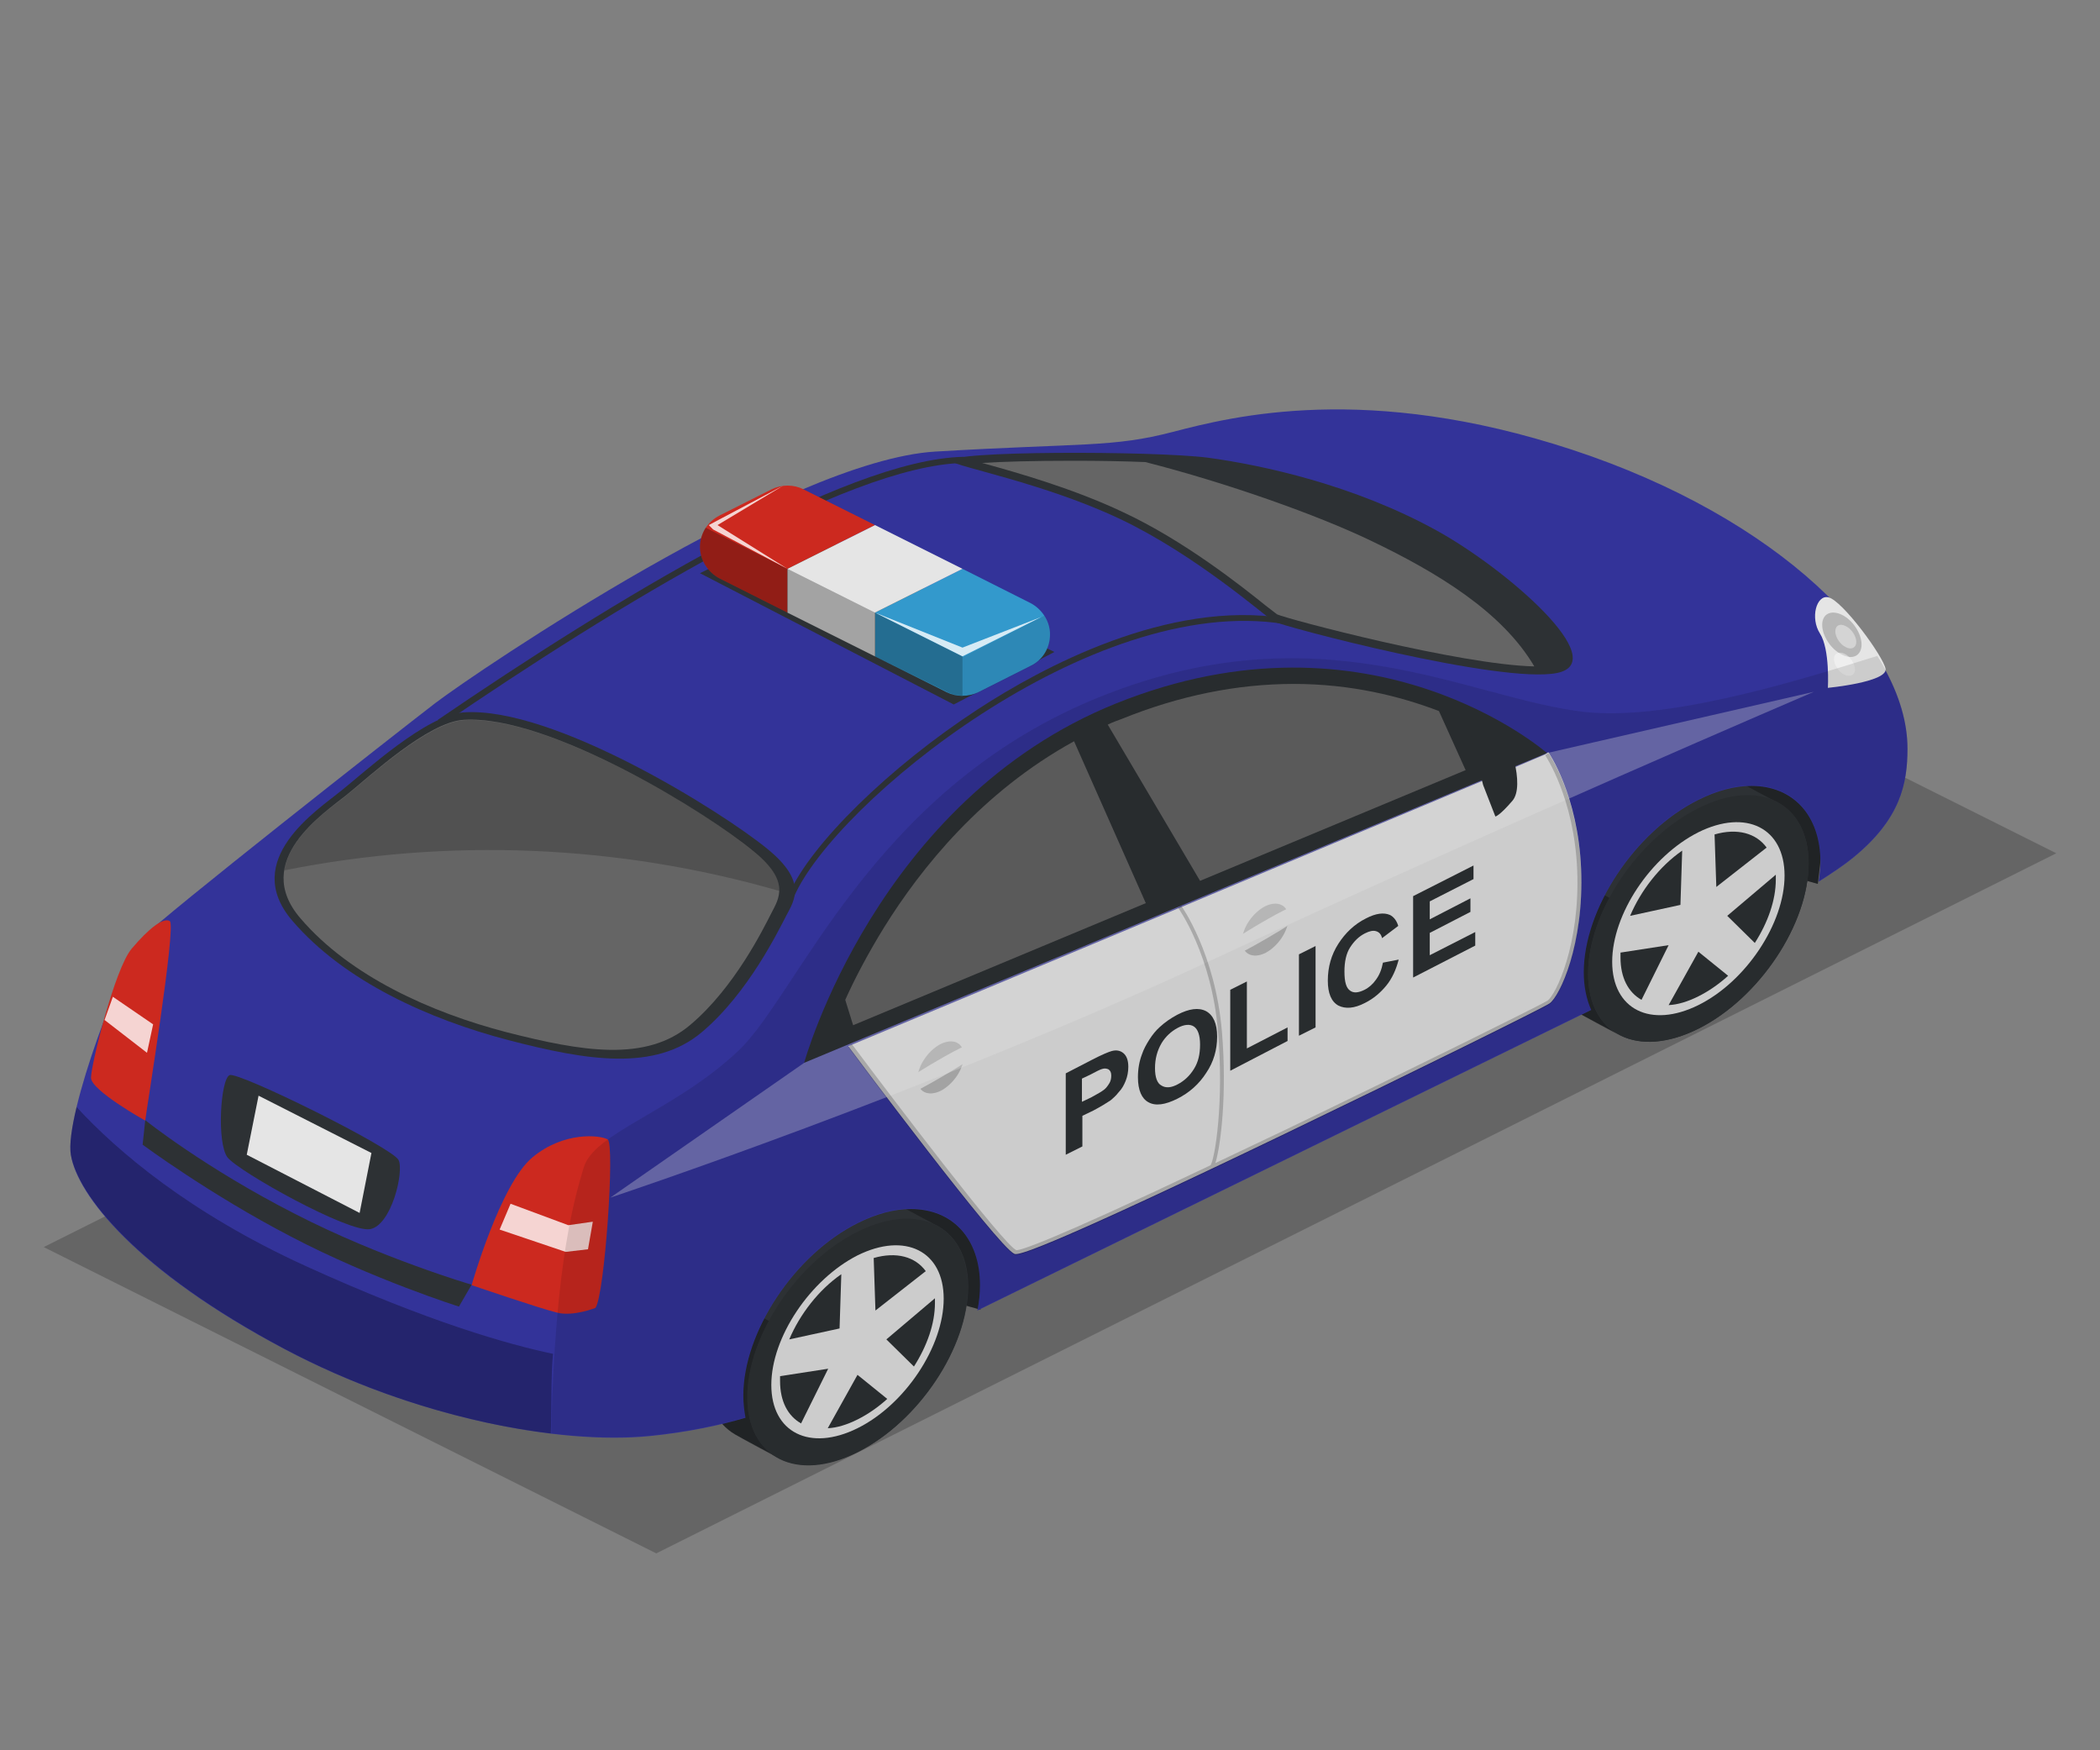 <?xml version="1.0" encoding="utf-8"?>
<!-- Generator: Adobe Illustrator 18.1.0, SVG Export Plug-In . SVG Version: 6.00 Build 0)  -->
<svg version="1.1" id="Layer_1" xmlns="http://www.w3.org/2000/svg" xmlns:xlink="http://www.w3.org/1999/xlink" x="0px" y="0px"
	 viewBox="0 0 480 400" enable-background="new 0 0 480 400" xml:space="preserve">
<rect x="0" y="0" width="480" height="400" fill="#808080" stroke="none"/>
<polygon opacity="0.3" fill="#262626" points="150,355 10,285 330,125 470,195 "/>
<g>
	<polygon fill="#2D3134" points="224.1,299.3 173.9,285.4 208.5,265.5 226,282.4 	"/>
	<polygon opacity="0.29" points="224.1,299.3 173.9,285.4 208.5,265.5 226,282.4 	"/>
	<polygon fill="#2D3134" points="415.5,202 365.3,188 400,168.1 417.5,185 	"/>
	<polygon opacity="0.29" points="415.5,202 365.3,188 400,168.1 417.5,185 	"/>
	<g>
		<path fill="#2D3134" d="M186.6,276.3c6.7-3.4,12.8-3.8,17.3-1.7l0,0l9.5,5.1l0,0c4.8,2.2,7.9,7.1,7.9,14.3
			c0,13.9-11.3,30.9-25.2,37.8c-6.9,3.4-13.1,3.8-17.7,1.6c0,0-9.4-5-10.4-5.6c-4.1-2.4-6.6-7.1-6.6-13.6
			C161.4,300.2,172.7,283.3,186.6,276.3z"/>
		<path opacity="0.29" d="M178.1,333.3c-1.8-0.9-9.2-4.9-10.1-5.5c-4.1-2.4-6.6-7.1-6.6-13.6c0-5.6,1.8-11.7,4.9-17.4l9.5,5.1
			c-3.1,5.7-4.9,11.8-4.9,17.4C170.8,326.1,173.6,331,178.1,333.3z"/>
		<g>
			<path fill="#2D3134" d="M170.8,319.3c0,13.9,11.3,19.6,25.2,12.6c13.9-7,25.2-23.9,25.2-37.8S210,274.5,196,281.5
				C182.1,288.4,170.8,305.4,170.8,319.3z"/>
			<path fill="#E5E5E5" d="M176.3,316.5c0,10.9,8.8,15.3,19.7,9.9s19.7-18.7,19.7-29.6c0-10.9-8.8-15.3-19.7-9.9
				C185.2,292.4,176.3,305.6,176.3,316.5z"/>
			<g>
				<path fill="#2D3134" d="M183.1,325.3c-3-1.7-4.8-5-4.8-9.7c0-0.4,0-0.8,0-1.1l11-1.7L183.1,325.3z"/>
				<path fill="#2D3134" d="M191.9,303.6l-11.5,2.5c2.4-5.7,6.7-11.3,11.9-14.9L191.9,303.6z"/>
				<path fill="#2D3134" d="M200.1,299.5l-0.4-12c5.2-1.5,9.5-0.3,11.9,3L200.1,299.5z"/>
				<path fill="#2D3134" d="M213.7,296.7c0,0.4,0,0.7,0,1.1c0,4.7-1.8,9.8-4.8,14.5l-6.3-6.2L213.7,296.7z"/>
				<path fill="#2D3134" d="M196,314.2l6.8,5.5c-2.1,1.9-4.4,3.5-6.8,4.7s-4.7,1.9-6.8,2L196,314.2z"/>
			</g>
		</g>
		<path opacity="0.11" d="M170.8,319.3c0,13.9,11.3,19.6,25.2,12.6s25.2-23.9,25.2-37.8S210,274.5,196,281.5
			C182.1,288.4,170.8,305.4,170.8,319.3z"/>
	</g>
	<g>
		<path fill="#2D3134" d="M378.7,179.6c6.7-3.4,12.8-3.8,17.3-1.7l0,0l9.5,5.1l0,0c4.8,2.2,7.9,7.1,7.9,14.3
			c0,13.9-11.3,30.9-25.2,37.8c-6.9,3.4-13.1,3.8-17.7,1.6c0,0-9.4-5-10.4-5.6c-4.1-2.4-6.6-7.1-6.6-13.6
			C353.5,203.5,364.8,186.6,378.7,179.6z"/>
		<path opacity="0.29" d="M370.2,236.6c-1.8-0.9-9.2-4.9-10.1-5.5c-4.1-2.4-6.6-7.1-6.6-13.6c0-5.6,1.8-11.7,4.9-17.4l9.5,5.1
			c-3.1,5.7-4.9,11.8-4.9,17.4C363,229.4,365.7,234.2,370.2,236.6z"/>
		<g>
			<path fill="#2D3134" d="M363,222.5c0,13.9,11.3,19.6,25.2,12.6c13.9-7,25.2-23.9,25.2-37.8c0-13.9-11.3-19.6-25.2-12.6
				C374.2,191.7,363,208.6,363,222.5z"/>
			<path fill="#E5E5E5" d="M368.5,219.8c0,10.9,8.8,15.3,19.7,9.9c10.9-5.4,19.7-18.7,19.7-29.6c0-10.9-8.8-15.3-19.7-9.9
				C377.3,195.7,368.5,208.9,368.5,219.8z"/>
			<g>
				<path fill="#2D3134" d="M375.2,228.5c-3-1.7-4.8-5-4.8-9.7c0-0.4,0-0.8,0-1.1l11-1.7L375.2,228.5z"/>
				<path fill="#2D3134" d="M384.1,206.8l-11.5,2.5c2.4-5.7,6.7-11.3,11.9-14.9L384.1,206.8z"/>
				<path fill="#2D3134" d="M392.3,202.7l-0.4-12c5.2-1.5,9.5-0.3,11.9,3L392.3,202.7z"/>
				<path fill="#2D3134" d="M405.9,199.9c0,0.4,0,0.7,0,1.1c0,4.7-1.8,9.8-4.8,14.5l-6.3-6.2L405.9,199.9z"/>
				<path fill="#2D3134" d="M388.2,217.5l6.8,5.5c-2.1,1.9-4.4,3.5-6.8,4.7c-2.4,1.2-4.7,1.9-6.8,2L388.2,217.5z"/>
			</g>
		</g>
		<path opacity="0.11" d="M363,222.5c0,13.9,11.3,19.6,25.2,12.6s25.2-23.9,25.2-37.8c0-13.9-11.3-19.6-25.2-12.6
			C374.2,191.7,363,208.6,363,222.5z"/>
	</g>
	<path fill="#333399" d="M32.9,214c4.5-4.7,57.2-46.1,66.7-53.4c9.5-7.2,80.5-55.4,114.2-57.4c33.7-2,40.5-0.9,54.3-4.5
		c13.8-3.6,44.5-11.3,91.3,4.1s76.6,44.5,76.6,68.3c0,8-1.6,16.1-12.4,24.9c-1.8,1.5-4.6,3.4-7.9,5.5c0.2-1.5,0.4-3,0.4-4.5
		c0-10.6-6.2-17.4-15.8-17.4c-3.8,0-7.9,1.1-12.1,3.2c-14.5,7.2-26.2,24.9-26.2,39.4c0,3.2,0.6,6.1,1.7,8.6l-140.3,68.7
		c0.4-2,0.6-3.9,0.6-5.8c0-10.6-6.2-17.4-15.8-17.4c-3.8,0-7.9,1.1-12.1,3.2c-14.5,7.2-26.2,24.9-26.2,39.4c0,1.8,0.2,3.5,0.5,5.1
		c-5.4,1.6-12.9,3.3-22,4.2c-20.3,2-53.6-4.1-83.4-19.9c-34-18-47.3-35.3-48.8-44.3C14.6,254.9,28.4,218.7,32.9,214z"/>
	<path fill="#E5E5E5" d="M353.2,172.4l0.7-0.5c0.1,0.1,6.8,9.8,7.5,26.7c0.7,17.3-4.9,29.1-7.2,30.7c-1.2,0.9-31.6,15.9-60.5,29.8
		c-52.4,25.2-60,27.5-61.5,27.5c-0.2,0-0.3,0-0.4-0.1c-3.7-1.6-36.5-45.5-37.9-47.4C194,239.1,353.3,172.5,353.2,172.4z"/>
	<path opacity="0.2" d="M283.9,215.1c0,2.9,2.4,4.1,5.3,2.7c2.9-1.5,5.3-5,5.3-8c0-2.9-2.4-4.1-5.3-2.7
		C286.3,208.6,283.9,212.1,283.9,215.1z"/>
	<path fill="#E5E5E5" d="M283.9,217.6l-2.3-2.6c0,0,16.7-10.9,18.2-8.7C301.4,208.4,283.9,217.6,283.9,217.6z"/>
	<path opacity="0.2" d="M209.7,246.6c0,2.9,2.4,4.1,5.3,2.7c2.9-1.5,5.3-5,5.3-8s-2.4-4.1-5.3-2.7
		C212.1,240.1,209.7,243.7,209.7,246.6z"/>
	<path fill="#E5E5E5" d="M209.7,249.2l-2.3-2.6c0,0,16.7-10.9,18.2-8.7C227.1,240,209.7,249.2,209.7,249.2z"/>
	<path fill="#2D3134" d="M353.6,172.1l-169.8,70.8c0,0,16.5-60,71.2-82.1C313.8,137.1,353.6,172.1,353.6,172.1z"/>
	<path fill="#656565" d="M335,176l-60.7,25.3l-21.1-35.7c1-0.5,2.1-0.9,3.2-1.3c13.1-5.3,26.3-8,39.3-8c13.1,0,24.3,2.8,33.2,6.2
		L335,176z"/>
	<path fill="#656565" d="M261.9,206.4L195,234.3l-1.8-5.8c2.2-4.9,5.2-10.6,8.9-16.6c8.4-13.5,22.3-30.9,43.4-42.5L261.9,206.4z"/>
	<path fill="#2D3134" d="M217.5,105.4c-1.5-2.4,46.1-2.4,58.6-0.8c12.5,1.7,33.3,6.2,52.2,16.6c16,8.8,40.4,30,27.6,32.6
		c-12.8,2.6-63-10.7-64.8-11.8c-1.8-1.1-17.8-15.2-35.1-23.4S218.3,106.6,217.5,105.4z"/>
	<path fill="#656565" d="M225.2,106c-0.2-0.1-0.5-0.1-0.7-0.2c4.6-0.3,11.7-0.5,20.9-0.5c5.8,0,11.5,0.1,16.4,0.3
		c18.8,4.8,39.3,12.1,51.4,17.9c15.5,7.4,30.2,16.4,37.5,28.8c-17.1-0.4-56.4-10.8-58.8-11.9c-0.3-0.2-1.4-1.1-2.6-2
		c-5.6-4.5-18.7-14.9-32.7-21.4C245.4,111.7,232.8,108.1,225.2,106z"/>
	<path fill="#2D3134" d="M106,162.8c-8.6,0.6-22.6,13.6-28,17.9c-5.4,4.4-23.1,15.8-11.2,29.7c11.9,13.9,31.4,22.6,49.4,27.3
		s33.5,7.2,44.2-1.8c10.7-9,17.6-23.4,19.4-26.8s4.7-7.7-4.4-15.1C164.9,185.4,126.5,161.4,106,162.8z"/>
	<path fill="#656565" d="M106,164.5c-8.2,0.5-21.5,12.9-26.7,17.1c-5.2,4.2-22,15.1-10.6,28.3c11.3,13.2,29.8,21.5,47.1,26
		c17.2,4.4,31.9,6.9,42-1.7c10.2-8.6,16.8-22.2,18.5-25.5c1.7-3.3,4.5-7.3-4.2-14.3C162.1,186.1,125.6,163.3,106,164.5z"/>
	<path opacity="0.2" d="M65,198.9c1.3-8.1,10.7-14.3,14.3-17.2c5.2-4.2,18.5-16.5,26.7-17.1c19.5-1.3,56.1,21.5,66.1,29.7
		c4.8,3.9,6.1,6.9,6,9.3C141.3,193,102.5,191.4,65,198.9z"/>
	<path fill="#CC291F" d="M136.1,298.9c0,0-5,2-8.7,1.1c-3.8-0.9-19.6-6.3-19.6-6.3s6.6-23.2,13.9-29.2c7.2-6,15.5-5.1,17.2-4.1
		S138.2,296,136.1,298.9z"/>
	<path fill="#CC291F" d="M33.2,256.1c0,0-12.4-6.9-12.4-9.8c0-2.9,5.4-24.9,9.3-29.5s7.2-7.2,8.7-6.3
		C40.4,211.3,33.3,254.7,33.2,256.1z"/>
	<path fill="#2D3134" d="M91.1,265.1c-1.5-2.9-36.5-20.2-38.6-19.4c-2.1,0.8-3,15.5-0.5,18.8c2.6,3.3,27.7,17.3,32.6,16.4
		S92.4,267.7,91.1,265.1z"/>
	<polygon fill="#E5E5E5" points="84.9,263.5 82.2,277.2 56.4,263.9 59.1,250.4 	"/>
	<path fill="#2D3134" d="M107.8,293.6l-2.9,5c0,0-19.9-6.3-38.4-16c-18.5-9.6-33.9-21-33.9-21l0.6-5.6c0,0,13.6,10.9,34.2,21.4
		C87,287.5,107.8,293.6,107.8,293.6z"/>
	<path opacity="0.3" fill="#FFFFFF" d="M414.6,158.1l-61,14l-169.8,70.8l-44.3,30.8c0,0,72.8-24.2,137.5-54.3
		S414.6,158.1,414.6,158.1z"/>
	<path opacity="0.2" d="M194.7,238.6c9.5,12.7,34.7,45.9,37.6,47.1c0.8,0.1,6.9-1.6,44.4-19.4l0,0c1-1.5,3.1-14.4,1.7-30.5
		c-1.4-17.5-9-28.2-9.1-28.3l0.7-0.5c0.1,0.1,7.8,11,9.3,28.8c1.2,14.3-0.3,26.2-1.5,30c4.8-2.3,10.1-4.8,16-7.6
		c29.9-14.4,58.9-28.8,59.9-29.5c1.9-1.3,7.5-12.8,6.8-29.9c-0.7-16.6-7.3-26.1-7.3-26.2l0.7-0.5c0.1,0.1,6.8,9.8,7.5,26.7
		c0.7,17.3-4.9,29.1-7.2,30.7c-1.2,0.9-31.6,15.9-60.5,29.8c-52.4,25.2-60,27.5-61.5,27.5c-0.2,0-0.3,0-0.4-0.1
		c-3.7-1.6-36.5-45.5-37.9-47.4L194.7,238.6z"/>
	<path fill="#2D3134" d="M181.5,204.9c9.2-21.2,67.9-69.4,112-62.3l0.2-1.3c-26.7-4.3-55.5,11.2-70.2,20.8
		c-20.1,13.1-38.2,30.8-43.2,42.3L181.5,204.9z"/>
	<path fill="#2D3134" d="M100.9,165.7c39.5-27,92.3-59.3,119.3-59.9l0-1.4c-27.3,0.6-80.4,33-120.1,60.1L100.9,165.7z"/>
	<path fill="#2D3134" d="M339,179.4l-2.9-11.5c0,0,5.1-2.6,6.9-1.2c1.8,1.4,5.7,12.8,2.7,16.3c-3,3.5-3.9,3.6-3.9,3.6L339,179.4z"/>
	<path opacity="0.29" d="M16.2,263.9c-0.4-2.3,0.2-6.2,1.3-10.9c9.3,10.1,25.8,24.2,52.3,36.3c28.3,12.9,46.6,18,56.6,20.1
		c-0.5,5-0.3,13.4-0.5,18.2c-18.4-2.2-40.4-8.5-60.8-19.3C31.1,290.2,17.8,273,16.2,263.9z"/>
	<path fill="#E5E5E5" d="M417.8,157.2c0,0,0.5-8.8-1.8-12.4c-2.3-3.6-0.8-8.9,1.9-8.3c3.2,0.7,12.6,13.5,13.1,16.4
		C431.3,155.9,417.8,157.2,417.8,157.2z"/>
	<path opacity="0.2" d="M416.5,142.8c0,2.5,2,5.6,4.5,6.8c2.5,1.3,4.5,0.2,4.5-2.3s-2-5.6-4.5-6.8
		C418.5,139.3,416.5,140.3,416.5,142.8z"/>
	<path opacity="0.4" fill="#FFFFFF" d="M419.5,144.3c0,1.3,1.1,3,2.4,3.6c1.3,0.7,2.4,0.1,2.4-1.2c0-1.3-1.1-3-2.4-3.6
		C420.6,142.4,419.5,142.9,419.5,144.3z"/>
	<path opacity="0.4" fill="#FFFFFF" d="M419.2,150.6c0,1.3,1.1,3,2.4,3.6s2.4,0.1,2.4-1.2s-1.1-3-2.4-3.6S419.2,149.3,419.2,150.6z"
		/>
	<polygon opacity="0.8" fill="#FFFFFF" points="135.5,279.2 134.4,285.5 129.3,286.1 114.2,281 116.7,275.1 129.9,280 	"/>
	<polygon opacity="0.8" fill="#FFFFFF" points="35,234.1 25.8,227.8 23.9,233.1 33.6,240.6 	"/>
	<g>
		<polygon fill="#2D3134" points="218,161 160,131 182,120 241,149 		"/>
		<g>
			<path fill="#3399CC" d="M220,130l15.5,7.8c2.7,1.4,4.5,4.2,4.5,7.2v0c0,3.1-1.7,5.9-4.5,7.2l-11.9,6c-2.3,1.1-5,1.1-7.2,0
				L200,150v-10L220,130z"/>
			<path fill="#CC291F" d="M164.5,117.8l11.9-6c2.3-1.1,5-1.1,7.2,0L200,120l-20,10v10l-15.5-7.8c-2.7-1.4-4.5-4.2-4.5-7.2v0
				C160,122,161.7,119.2,164.5,117.8z"/>
			<polygon fill="#E5E5E5" points="200,120 220,130 200,140 200,150 180,140 180,130 			"/>
			<polygon opacity="0.29" points="200,140 200,150 180,140 180,130 			"/>
		</g>
		<path opacity="0.29" d="M180,130v10l-15.5-7.8c-2.7-1.4-4.5-4.2-4.5-7.2c0-1.6,0.5-3.1,1.3-4.4L180,130z"/>
		<path opacity="0.29" d="M220,150v9c-1.2,0-2.5-0.3-3.6-0.9L200,150v-10L220,150z"/>
		<path opacity="0.11" d="M238.7,140.7c0.8,1.3,1.3,2.8,1.3,4.4c0,3.1-1.7,5.9-4.5,7.2l-11.9,6c-1.1,0.6-2.4,0.9-3.6,0.9v-9
			L238.7,140.7z"/>
		<polygon opacity="0.8" fill="#FFFFFF" points="238,141 220,150 200,140 220,148 		"/>
		<polygon opacity="0.8" fill="#FFFFFF" points="180,130 163,121 162,120 179,111 164,120 		"/>
	</g>
	<g>
		<path fill="#2D3134" d="M243.6,263.9v-18.6l6-3.1c2.3-1.2,3.8-1.8,4.5-2c1.1-0.3,2-0.1,2.7,0.5c0.7,0.6,1.1,1.6,1.1,3.1
			c0,1.1-0.2,2.2-0.6,3.2c-0.4,1-0.9,1.9-1.6,2.6c-0.6,0.8-1.3,1.4-1.9,1.9c-0.9,0.6-2.2,1.4-3.9,2.3l-2.5,1.2v7L243.6,263.9z
			 M247.3,246.5v5.3l2.1-1c1.5-0.8,2.5-1.4,3-1.8c0.5-0.4,0.9-1,1.2-1.5s0.4-1.1,0.4-1.7c0-0.7-0.2-1.1-0.6-1.4
			c-0.4-0.2-0.9-0.3-1.5-0.1c-0.4,0.1-1.4,0.6-2.7,1.3L247.3,246.5z"/>
		<path fill="#2D3134" d="M260.1,246.2c0-1.9,0.3-3.6,0.9-5.2c0.4-1.2,1-2.3,1.7-3.4s1.5-2.1,2.4-2.9c1.2-1.1,2.5-2,4-2.8
			c2.7-1.4,4.9-1.7,6.6-0.8c1.6,0.9,2.5,2.8,2.5,5.8c0,3-0.8,5.8-2.5,8.3c-1.6,2.5-3.8,4.5-6.6,5.9c-2.8,1.4-5,1.7-6.6,0.8
			C261,251.1,260.1,249.2,260.1,246.2z M264,244.1c0,2.1,0.5,3.5,1.5,4c1,0.6,2.2,0.5,3.7-0.3c1.5-0.8,2.7-1.9,3.7-3.5
			c1-1.6,1.4-3.4,1.4-5.6c0-2.1-0.5-3.5-1.4-4.1c-0.9-0.6-2.2-0.5-3.7,0.3s-2.8,2-3.7,3.5C264.5,240.1,264,242,264,244.1z"/>
		<path fill="#2D3134" d="M281.2,244.7v-18.5l3.8-1.9v15.3l9.3-4.8v3.1L281.2,244.7z"/>
		<path fill="#2D3134" d="M296.9,236.7v-18.6l3.8-1.9v18.6L296.9,236.7z"/>
		<path fill="#2D3134" d="M316.1,220l3.6-0.7c-0.6,2.3-1.5,4.3-2.8,5.9c-1.3,1.6-2.9,3-4.9,4c-2.5,1.3-4.5,1.4-6.1,0.6
			c-1.6-0.9-2.4-2.8-2.4-5.7c0-3.1,0.8-5.9,2.4-8.4c1.6-2.5,3.7-4.5,6.3-5.8c2.3-1.2,4.1-1.4,5.5-0.8c0.8,0.4,1.5,1.2,1.9,2.5
			l-3.7,2.8c-0.2-0.9-0.7-1.4-1.4-1.6c-0.7-0.2-1.5,0-2.5,0.5c-1.4,0.7-2.5,1.8-3.4,3.2c-0.9,1.4-1.3,3.3-1.3,5.5
			c0,2.4,0.4,3.8,1.3,4.4c0.8,0.6,1.9,0.5,3.3-0.2c1-0.5,1.9-1.3,2.6-2.3C315.3,222.8,315.8,221.6,316.1,220z"/>
		<path fill="#2D3134" d="M323,223.4v-18.6l13.8-7v3.1l-10,5.1v4.1l9.3-4.8v3.1l-9.3,4.8v5.1l10.4-5.3v3.1L323,223.4z"/>
	</g>
	<path opacity="0.11" d="M133.4,266.9c2.3-8.1,20.5-12.8,35.3-26.7c13.5-12.6,30.3-58.9,80.9-80.2c51.5-21.6,85.8-0.3,112.6,2.7
		c18.3,2,46.3-6.3,66.9-12.8c4.5,7.2,6.9,14.4,6.9,21.1c0,8-1.6,16.1-12.4,24.9c-1.8,1.5-4.6,3.4-7.9,5.5c0.2-1.5,0.4-3,0.4-4.5
		c0-10.6-6.2-17.4-15.8-17.4c-3.8,0-7.9,1.1-12.1,3.2c-14.5,7.2-26.2,24.9-26.2,39.4c0,3.2,0.6,6.1,1.7,8.6l-140.3,68.7
		c0.4-2,0.6-3.9,0.6-5.8c0-10.6-6.2-17.4-15.8-17.4c-3.8,0-7.9,1.1-12.1,3.2c-14.5,7.2-26.2,24.9-26.2,39.4c0,1.8,0.2,3.5,0.5,5.1
		c-5.4,1.6-12.9,3.3-22,4.2c-6.4,0.6-14,0.5-22.4-0.5C126.8,287.8,131.7,272.7,133.4,266.9z"/>
</g>
</svg>
